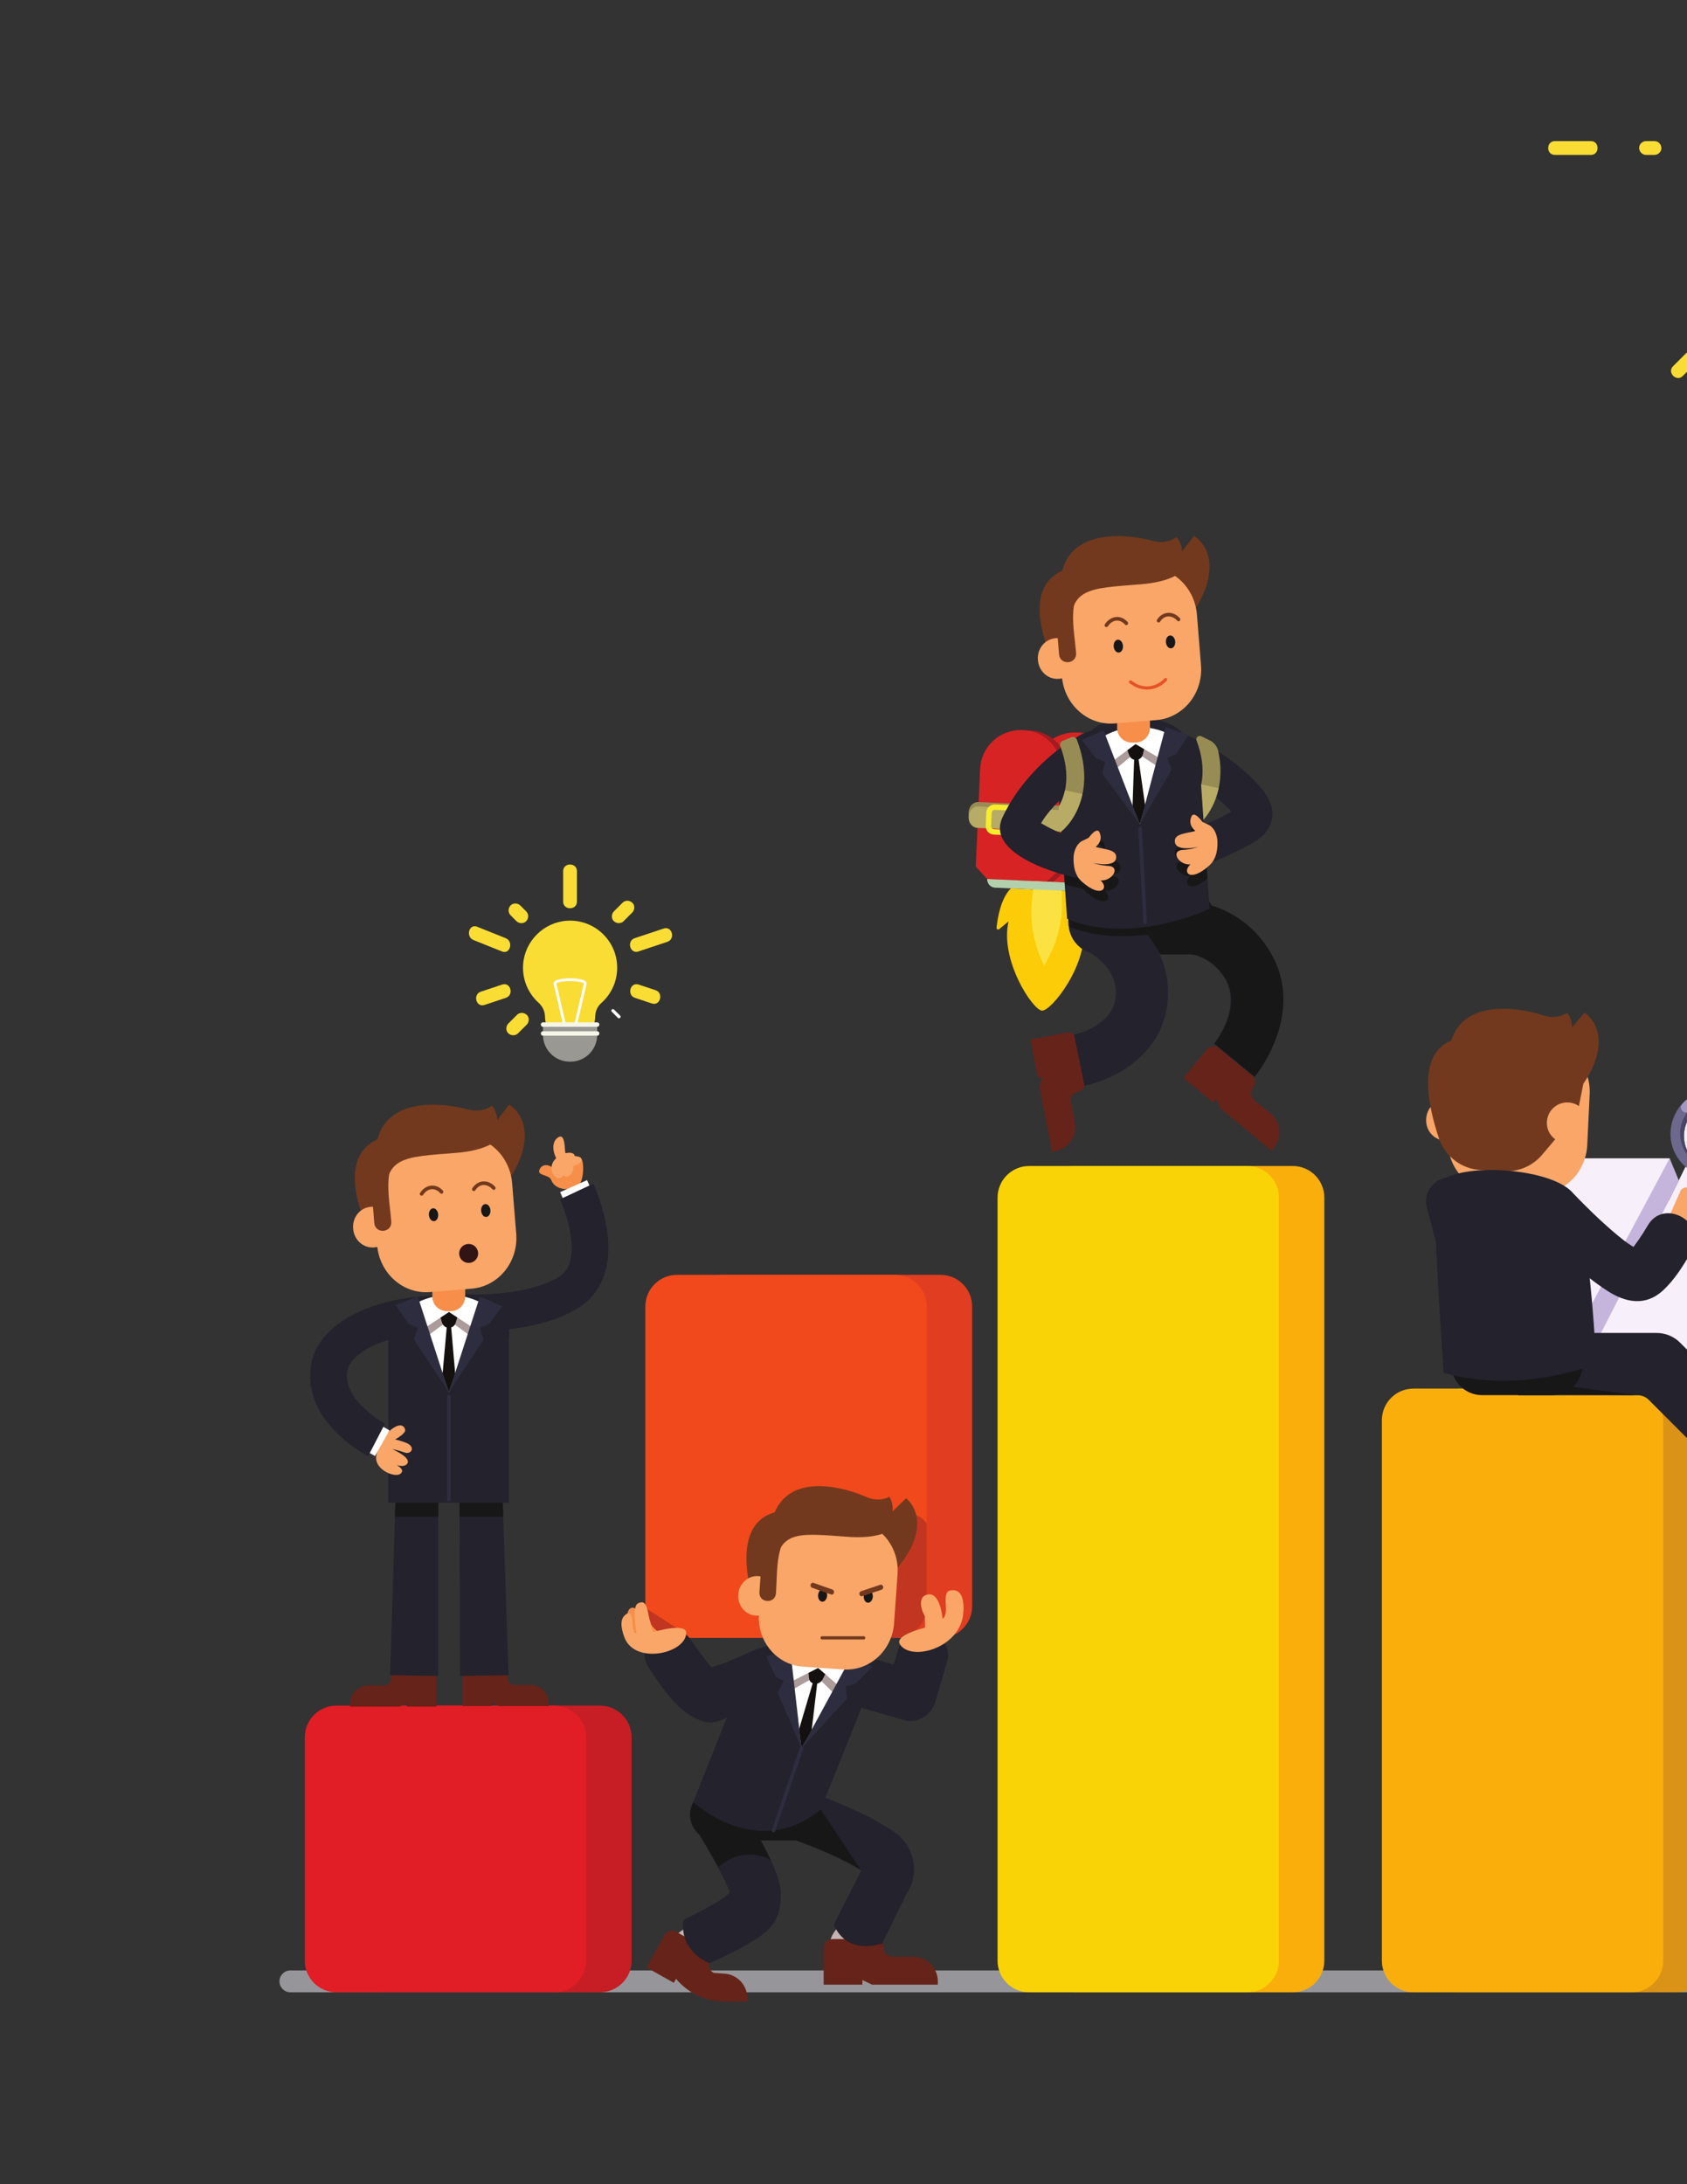 <?xml version="1.0" encoding="UTF-8"?>
<svg xmlns="http://www.w3.org/2000/svg" xmlns:xlink="http://www.w3.org/1999/xlink" width="612pt" height="792pt" viewBox="0 0 612 792" version="1.1">
<rect x="0" y="0" width="612" height="792" fill="#333333" stroke="none"/>
<defs>
<clipPath id="clip1">
  <path d="M 610 399 L 612 399 L 612 425 L 610 425 Z M 610 399 "/>
</clipPath>
<clipPath id="clip2">
  <path d="M 623.543 424.465 C 618.734 424.465 614.059 421.695 611.977 417.031 C 609.168 410.746 611.98 403.285 618.297 400.465 C 619.984 399.711 621.703 399.359 623.371 399.359 C 628.168 399.359 632.586 402.262 634.938 406.824 C 637.141 412.824 635.438 419.586 629.598 422.879 C 627.684 423.957 625.602 424.465 623.543 424.465 "/>
</clipPath>
</defs>
<g id="surface1">
<path style=" stroke:none;fill-rule:nonzero;fill:rgb(96.71%,55.769%,28.815%);fill-opacity:1;" d="M 228.293 594.957 C 228.293 594.957 225.68 583.539 229.297 582.961 C 231.016 582.684 231.934 585.684 234.121 586.242 C 238.301 587.312 241.5 592.438 241.5 592.438 L 228.293 594.957 "/>
<path style=" stroke:none;fill-rule:nonzero;fill:rgb(13.676%,13.376%,17.784%);fill-opacity:1;" d="M 429.492 268.043 C 429.492 263.742 421.66 260.254 412 260.254 C 402.336 260.254 394.504 263.742 394.504 268.043 C 394.504 272.348 402.336 275.836 412 275.836 C 421.66 275.836 429.492 272.348 429.492 268.043 "/>
<path style=" stroke:none;fill-rule:nonzero;fill:rgb(58.696%,58.823%,60.382%);fill-opacity:1;" d="M 774.586 722.418 L 105.352 722.418 C 103.156 722.418 101.383 720.645 101.383 718.453 C 101.383 716.262 103.156 714.484 105.352 714.484 L 774.586 714.484 C 776.773 714.484 778.551 716.262 778.551 718.453 C 778.551 720.645 776.773 722.418 774.586 722.418 "/>
<path style=" stroke:none;fill-rule:nonzero;fill:rgb(40.048%,14.005%,10.432%);fill-opacity:1;" d="M 639.484 517.809 L 638.645 516.91 C 635.281 513.32 629.645 513.137 626.059 516.5 L 620.535 521.676 C 619.258 522.871 617.25 522.805 616.055 521.527 L 616.008 521.48 C 614.812 520.203 612.805 520.137 611.527 521.336 L 600.262 531.887 C 598.98 533.086 598.918 535.094 600.113 536.371 L 609.254 546.125 L 619.52 536.508 L 618.375 535.289 L 622.086 534.105 L 639.484 517.809 "/>
<path style=" stroke:none;fill-rule:nonzero;fill:rgb(13.676%,13.376%,17.784%);fill-opacity:1;" d="M 617.973 522.406 L 582.605 486.871 C 580.355 484.609 577.293 483.34 574.102 483.34 L 560.746 483.34 L 560.746 505.93 L 567.23 505.93 C 568.719 505.93 570.141 506.516 571.188 507.566 L 602 538.375 L 617.973 522.406 "/>
<path style=" stroke:none;fill-rule:nonzero;fill:rgb(77.678%,11.768%,14.432%);fill-opacity:1;" d="M 217.66 722.418 L 138.52 722.418 C 132.188 722.418 127.059 717.289 127.059 710.961 L 127.059 629.93 C 127.059 623.602 132.188 618.469 138.52 618.469 L 217.66 618.469 C 223.988 618.469 229.121 623.602 229.121 629.93 L 229.121 710.961 C 229.121 717.289 223.988 722.418 217.66 722.418 "/>
<path style=" stroke:none;fill-rule:nonzero;fill:rgb(87.924%,23.99%,12.645%);fill-opacity:1;" d="M 341.211 593.898 L 262.07 593.898 C 255.738 593.898 250.609 588.766 250.609 582.438 L 250.609 473.73 C 250.609 467.398 255.738 462.27 262.07 462.27 L 341.211 462.27 C 347.539 462.27 352.672 467.398 352.672 473.73 L 352.672 582.438 C 352.672 588.766 347.539 593.898 341.211 593.898 "/>
<path style=" stroke:none;fill-rule:nonzero;fill:rgb(97.763%,68.327%,4.471%);fill-opacity:1;" d="M 468.977 722.418 L 389.836 722.418 C 383.504 722.418 378.371 717.289 378.371 710.961 L 378.371 434.262 C 378.371 427.93 383.504 422.801 389.836 422.801 L 468.977 422.801 C 475.305 422.801 480.434 427.93 480.434 434.262 L 480.434 710.961 C 480.434 717.289 475.305 722.418 468.977 722.418 "/>
<path style=" stroke:none;fill-rule:nonzero;fill:rgb(85.164%,57.545%,8.769%);fill-opacity:1;" d="M 608.391 722.418 L 529.25 722.418 C 522.922 722.418 517.789 717.289 517.789 710.961 L 517.789 514.973 C 517.789 508.645 522.922 503.512 529.25 503.512 L 608.391 503.512 C 614.719 503.512 619.852 508.645 619.852 514.973 L 619.852 710.961 C 619.852 717.289 614.719 722.418 608.391 722.418 "/>
<path style=" stroke:none;fill-rule:nonzero;fill:rgb(88.051%,11.478%,14.474%);fill-opacity:1;" d="M 201.176 722.418 L 122.035 722.418 C 115.703 722.418 110.574 717.289 110.574 710.961 L 110.574 629.93 C 110.574 623.602 115.703 618.469 122.035 618.469 L 201.176 618.469 C 207.504 618.469 212.637 623.602 212.637 629.93 L 212.637 710.961 C 212.637 717.289 207.504 722.418 201.176 722.418 "/>
<path style=" stroke:none;fill-rule:nonzero;fill:rgb(94.429%,28.68%,11.14%);fill-opacity:1;" d="M 336.18 473.73 L 336.18 582.441 C 336.18 588.77 331.051 593.898 324.719 593.898 L 245.578 593.898 C 239.441 593.898 234.43 589.078 234.129 583.012 C 234.121 582.82 234.121 582.629 234.121 582.441 L 234.121 473.73 C 234.121 467.398 239.25 462.27 245.578 462.27 L 324.719 462.27 C 331.051 462.27 336.18 467.398 336.18 473.73 "/>
<path style=" stroke:none;fill-rule:nonzero;fill:rgb(75.568%,21.091%,13.194%);fill-opacity:1;" d="M 247.25 591.5 L 245.781 593.898 L 245.578 593.898 C 239.441 593.898 234.43 589.078 234.129 583.012 L 247.25 591.5 "/>
<path style=" stroke:none;fill-rule:nonzero;fill:rgb(75.568%,21.091%,13.194%);fill-opacity:1;" d="M 336.18 552.379 L 336.18 582.441 C 336.18 588.77 331.051 593.898 324.719 593.898 L 300.719 593.898 L 316.629 548.52 C 325.129 549.531 327.148 549.051 327.148 549.051 C 327.148 549.051 332.328 547.27 336.18 552.379 "/>
<path style=" stroke:none;fill-rule:nonzero;fill:rgb(97.862%,82.536%,2.538%);fill-opacity:1;" d="M 452.488 722.418 L 373.348 722.418 C 367.02 722.418 361.891 717.289 361.891 710.961 L 361.891 434.262 C 361.891 427.93 367.02 422.801 373.348 422.801 L 452.488 422.801 C 458.816 422.801 463.949 427.93 463.949 434.262 L 463.949 710.961 C 463.949 717.289 458.816 722.418 452.488 722.418 "/>
<path style=" stroke:none;fill-rule:nonzero;fill:rgb(97.763%,68.327%,4.471%);fill-opacity:1;" d="M 591.906 722.418 L 512.766 722.418 C 506.434 722.418 501.305 717.289 501.305 710.961 L 501.305 514.973 C 501.305 508.645 506.434 503.512 512.766 503.512 L 591.906 503.512 C 598.234 503.512 603.363 508.645 603.363 514.973 L 603.363 710.961 C 603.363 717.289 598.234 722.418 591.906 722.418 "/>
<path style=" stroke:none;fill-rule:nonzero;fill:rgb(97.453%,65.125%,40.686%);fill-opacity:1;" d="M 207.719 421.902 L 205.16 418.148 C 204.719 417.477 205.277 410.477 202.395 412.461 C 199.969 414.133 200.312 418.148 202.746 421.613 C 203.188 422.238 203.062 423.102 202.453 423.566 L 207.719 421.902 "/>
<path style=" stroke:none;fill-rule:nonzero;fill:rgb(96.71%,55.769%,28.815%);fill-opacity:1;" d="M 202.453 423.566 L 202.426 423.59 C 201.883 424.008 201.129 423.961 200.613 423.512 C 199.035 422.125 196.738 421.984 195.754 424.016 C 194.586 426.418 199.195 425.785 199.984 427.891 C 201.117 430.918 204.734 431.371 206.02 431.121 L 207.613 437.266 L 211.691 435.012 L 209.895 429.633 C 211.734 428.859 212.383 419.766 210.105 419.52 C 209.035 419.402 209.375 420.938 207.719 421.902 L 202.453 423.566 "/>
<path style=" stroke:none;fill-rule:nonzero;fill:rgb(97.453%,65.125%,40.686%);fill-opacity:1;" d="M 208.414 418.82 C 207.254 416.555 199.934 419.129 200.098 423.5 C 200.258 427.871 203.863 428.16 204.555 425.59 C 205.242 423.02 204.363 422.781 204.363 422.781 C 204.363 422.781 209.332 420.621 208.414 418.82 "/>
<path style=" stroke:none;fill-rule:nonzero;fill:rgb(97.453%,65.125%,40.686%);fill-opacity:1;" d="M 210.664 419.91 C 209.941 419.031 206.418 418.488 204.637 421.211 C 202.855 423.93 203.836 427.215 205.934 426.531 C 208.227 425.785 208.023 422.793 208.023 422.793 C 208.023 422.793 212.113 421.672 210.664 419.91 "/>
<path style="fill:none;stroke-width:53.201;stroke-linecap:butt;stroke-linejoin:miter;stroke:rgb(100%,100%,100%);stroke-opacity:1;stroke-miterlimit:10;" d="M 2042.812 3573.047 L 2140.43 3616.484 " transform="matrix(0.1,0,0,-0.1,0,792)"/>
<path style="fill:none;stroke-width:133.004;stroke-linecap:butt;stroke-linejoin:miter;stroke:rgb(13.676%,13.376%,17.784%);stroke-opacity:1;stroke-miterlimit:10;" d="M 1627.539 3162.578 C 1627.539 3162.578 1900.547 3136.289 2060.156 3231.992 C 2219.766 3327.734 2092.07 3599.648 2092.07 3599.648 " transform="matrix(0.1,0,0,-0.1,0,792)"/>
<path style=" stroke:none;fill-rule:nonzero;fill:rgb(17.949%,17.661%,24.706%);fill-opacity:1;" d="M 181.27 478.66 C 181.27 483.176 173.039 486.836 162.891 486.836 C 152.742 486.836 144.516 483.176 144.516 478.66 C 144.516 474.145 152.742 470.484 162.891 470.484 C 173.039 470.484 181.27 474.145 181.27 478.66 "/>
<path style=" stroke:none;fill-rule:nonzero;fill:rgb(40.048%,14.005%,10.432%);fill-opacity:1;" d="M 126.953 618.824 L 126.953 617.898 C 126.953 614.18 129.973 611.16 133.691 611.16 L 139.414 611.16 C 140.738 611.16 141.812 610.086 141.812 608.762 L 141.812 608.715 C 141.812 607.391 142.891 606.316 144.215 606.316 L 155.891 606.316 C 157.215 606.316 158.289 607.391 158.289 608.715 L 158.289 618.824 L 147.648 618.824 L 147.648 617.562 L 144.988 618.824 L 126.953 618.824 "/>
<path style=" stroke:none;fill-rule:nonzero;fill:rgb(40.048%,14.005%,10.432%);fill-opacity:1;" d="M 199.07 618.641 L 199.07 617.711 C 199.07 613.992 196.055 610.977 192.332 610.977 L 186.609 610.977 C 185.285 610.977 184.211 609.902 184.211 608.574 L 184.211 608.527 C 184.211 607.203 183.137 606.129 181.812 606.129 L 170.133 606.129 C 168.809 606.129 167.734 607.203 167.734 608.527 L 167.734 618.641 L 178.375 618.641 L 178.375 617.375 L 181.035 618.641 L 199.07 618.641 "/>
<path style=" stroke:none;fill-rule:nonzero;fill:rgb(13.676%,13.376%,17.784%);fill-opacity:1;" d="M 158.977 607.695 L 159.008 529.48 L 166.676 529.48 L 166.883 607.695 L 184.48 607.426 L 181.336 513.262 L 144.383 513.262 L 141.543 607.426 L 158.977 607.695 "/>
<path style=" stroke:none;fill-rule:nonzero;fill:rgb(9.422%,9.192%,8.989%);fill-opacity:1;" d="M 144.387 515.402 L 181.34 515.402 L 182.562 549.965 L 166.73 549.965 L 166.68 531.621 L 159.012 531.621 L 159 549.965 L 143.273 549.965 L 144.387 515.402 "/>
<path style=" stroke:none;fill-rule:nonzero;fill:rgb(13.676%,13.376%,17.784%);fill-opacity:1;" d="M 162.844 469.863 C 137.738 469.863 140.855 485.18 140.855 485.18 L 140.855 544.879 L 184.625 544.879 L 184.625 485.242 C 184.625 485.242 187.945 469.863 162.844 469.863 "/>
<path style=" stroke:none;fill-rule:nonzero;fill:rgb(97.453%,65.125%,40.686%);fill-opacity:1;" d="M 142.27 525.449 C 142.27 525.449 144.297 525.77 146.785 526.684 C 149.254 527.59 151.152 524.469 146.867 522.98 C 145.496 522.504 144.336 522.152 143.328 521.961 C 144.93 521.051 147.312 519.477 146.973 518.344 C 146.105 515.477 142.855 517.215 140.578 519.543 C 138.883 521.281 137.879 523.941 137.289 525.504 C 137.129 525.859 136.973 526.23 136.816 526.641 C 134.551 532.566 143.07 535.926 145.117 534.496 C 148.305 532.273 140.504 529.789 140.504 529.789 C 140.504 529.789 146.211 533.125 147.777 530.664 C 149.016 528.73 144.145 526.301 142.27 525.449 "/>
<path style="fill:none;stroke-width:53.201;stroke-linecap:butt;stroke-linejoin:miter;stroke:rgb(100%,100%,100%);stroke-opacity:1;stroke-miterlimit:10;" d="M 1389.805 2746.562 L 1337.344 2653.477 " transform="matrix(0.1,0,0,-0.1,0,792)"/>
<path style=" stroke:none;fill-rule:nonzero;fill:rgb(13.676%,13.376%,17.784%);fill-opacity:1;" d="M 133.543 528.027 C 132.59 527.535 110.23 515.758 112.695 495.973 C 115.258 475.453 146.172 467.781 166.566 470.324 L 164.922 483.523 C 156.754 482.504 146.773 483.648 138.879 486.508 C 135.227 487.828 126.648 491.559 125.895 497.617 C 124.598 508.02 139.508 516.137 139.656 516.215 L 133.543 528.027 "/>
<path style=" stroke:none;fill-rule:nonzero;fill:rgb(100%,100%,100%);fill-opacity:1;" d="M 151.676 472.164 L 162.844 504.852 L 174.105 472.164 Z M 151.676 472.164 "/>
<path style=" stroke:none;fill-rule:nonzero;fill:rgb(67.101%,61.301%,60.582%);fill-opacity:1;" d="M 174.055 475.773 L 173.934 475.719 C 166.918 472.34 158.742 472.34 151.727 475.723 L 151.613 475.773 L 154.691 484.711 L 162.836 478.684 L 170.977 484.711 L 174.055 475.773 "/>
<path style=" stroke:none;fill-rule:nonzero;fill:rgb(7.469%,6.587%,5.978%);fill-opacity:1;" d="M 165.141 498.164 L 162.832 504.855 L 160.547 498.164 L 162.883 472.164 L 165.141 498.164 "/>
<path style=" stroke:none;fill-rule:nonzero;fill:rgb(7.469%,6.587%,5.978%);fill-opacity:1;" d="M 162.824 481.465 L 162.863 481.465 C 164 481.465 165 480.715 165.32 479.625 L 166.598 475.301 C 167.086 473.656 165.852 472.008 164.141 472.008 L 161.547 472.008 C 159.832 472.008 158.602 473.656 159.086 475.301 L 160.363 479.625 C 160.688 480.715 161.688 481.465 162.824 481.465 "/>
<path style=" stroke:none;fill-rule:nonzero;fill:rgb(100%,100%,100%);fill-opacity:1;" d="M 174.105 472.164 L 173.988 472.105 C 166.969 468.727 158.797 468.727 151.777 472.109 L 151.664 472.164 L 154.746 481.098 L 162.887 475.738 L 171.027 481.098 L 174.105 472.164 "/>
<path style=" stroke:none;fill-rule:nonzero;fill:rgb(17.949%,17.661%,24.706%);fill-opacity:1;" d="M 162.832 504.855 L 174.105 470.117 L 182.195 473.668 L 177.309 480.195 L 174.105 481.445 L 175.453 485.758 L 162.832 504.855 "/>
<path style=" stroke:none;fill-rule:nonzero;fill:rgb(17.949%,17.661%,24.706%);fill-opacity:1;" d="M 162.832 504.855 L 151.559 470.117 L 143.469 473.195 L 148.359 480.195 L 151.559 481.445 L 150.215 485.758 L 162.832 504.855 "/>
<path style=" stroke:none;fill-rule:nonzero;fill:rgb(17.949%,17.661%,24.706%);fill-opacity:1;" d="M 162.18 506.449 C 162.18 518.902 162.18 531.359 162.18 543.812 C 162.18 544.668 163.508 544.672 163.508 543.812 C 163.508 531.359 163.508 518.902 163.508 506.449 C 163.508 505.594 162.18 505.59 162.18 506.449 "/>
<path style=" stroke:none;fill-rule:nonzero;fill:rgb(44.661%,22.546%,11.736%);fill-opacity:1;" d="M 136.898 452.582 C 136.898 452.582 118.465 421.574 136.922 413.141 C 141.27 396.445 163.98 400.656 169.531 402.227 C 175.078 403.797 178.367 400.945 178.367 400.945 C 180.227 402.625 180.406 406.148 180.406 406.148 L 184.695 400.539 C 190.387 404.102 193.551 413.266 185.57 426.324 L 136.898 452.582 "/>
<path style=" stroke:none;fill-rule:nonzero;fill:rgb(96.71%,55.769%,28.815%);fill-opacity:1;" d="M 168.762 470.133 C 168.762 473.059 166.391 475.43 163.465 475.43 L 162.137 475.43 C 159.211 475.43 156.84 473.059 156.84 470.133 L 156.84 461.145 C 156.84 458.219 159.211 455.844 162.137 455.844 L 163.465 455.844 C 166.391 455.844 168.762 458.219 168.762 461.145 L 168.762 470.133 "/>
<path style=" stroke:none;fill-rule:nonzero;fill:rgb(97.453%,65.125%,40.686%);fill-opacity:1;" d="M 166.586 411.926 L 151.523 413.145 C 141.746 413.934 134.492 422.867 135.32 433.094 L 135.68 437.5 L 135.598 437.582 C 135.289 437.562 134.977 437.559 134.66 437.586 L 134.484 437.598 C 130.637 437.91 127.777 441.43 128.105 445.453 L 128.117 445.602 C 128.441 449.625 131.824 452.637 135.672 452.324 L 135.855 452.309 C 136.176 452.281 136.488 452.227 136.797 452.156 L 136.887 452.223 C 138.051 462.039 146.43 469.277 155.93 468.508 L 171.066 467.281 C 180.844 466.488 188.098 457.559 187.27 447.328 L 185.785 429.008 C 184.961 418.781 176.363 411.133 166.586 411.926 "/>
<path style=" stroke:none;fill-rule:nonzero;fill:rgb(44.661%,22.546%,11.736%);fill-opacity:1;" d="M 141.953 442.914 C 141.246 434.199 138.539 423.383 145.738 416.836 C 149.387 413.52 153.68 413.188 158.242 412.816 C 161.957 412.516 165.668 412.148 169.391 411.914 C 173.402 411.66 172.906 405.262 168.867 405.449 C 164.793 405.645 160.734 406.109 156.668 406.438 C 150.863 406.91 145.602 408.156 141.184 412.43 C 136.27 417.18 134.199 423.926 134.758 430.832 C 135.098 435.027 135.438 439.219 135.773 443.414 C 136.113 447.578 142.289 447.078 141.953 442.914 "/>
<path style=" stroke:none;fill-rule:nonzero;fill:rgb(9.422%,9.192%,8.989%);fill-opacity:1;" d="M 158.965 440.332 C 159.066 441.617 158.398 442.723 157.469 442.797 C 156.535 442.871 155.695 441.891 155.594 440.605 C 155.488 439.316 156.156 438.215 157.09 438.141 C 158.02 438.062 158.859 439.047 158.965 440.332 "/>
<path style=" stroke:none;fill-rule:nonzero;fill:rgb(9.422%,9.192%,8.989%);fill-opacity:1;" d="M 177.914 438.797 C 178.02 440.082 177.348 441.188 176.414 441.262 C 175.484 441.34 174.645 440.355 174.543 439.07 C 174.438 437.785 175.109 436.68 176.039 436.605 C 176.973 436.527 177.809 437.512 177.914 438.797 "/>
<path style=" stroke:none;fill-rule:nonzero;fill:rgb(44.661%,22.546%,11.736%);fill-opacity:1;" d="M 179.609 430.328 C 177.148 427.578 173.297 427.73 171.312 430.914 C 170.863 431.637 172.004 432.297 172.449 431.578 C 173.996 429.09 176.797 429.152 178.68 431.262 C 179.246 431.895 180.176 430.961 179.609 430.328 "/>
<path style=" stroke:none;fill-rule:nonzero;fill:rgb(44.661%,22.546%,11.736%);fill-opacity:1;" d="M 153.52 433.246 C 155.043 430.844 157.789 430.461 159.727 432.66 C 160.289 433.297 161.219 432.363 160.656 431.73 C 158.152 428.887 154.34 429.492 152.383 432.586 C 151.926 433.301 153.066 433.961 153.52 433.246 "/>
<path style=" stroke:none;fill-rule:nonzero;fill:rgb(44.661%,22.546%,11.736%);fill-opacity:1;" d="M 183.977 406.66 C 183.977 406.66 185.055 416.449 165.527 418.031 C 146.004 419.609 138.758 419.141 140.207 437.031 C 140.207 437.031 134.203 411.082 151.059 407.254 C 167.91 403.426 174.695 411.266 183.977 406.66 "/>
<path style=" stroke:none;fill-rule:nonzero;fill:rgb(20.097%,8.043%,8.04%);fill-opacity:1;" d="M 173.461 454.504 C 173.461 456.406 171.918 457.949 170.016 457.949 C 168.109 457.949 166.566 456.406 166.566 454.504 C 166.566 452.598 168.109 451.055 170.016 451.055 C 171.918 451.055 173.461 452.598 173.461 454.504 "/>
<path style=" stroke:none;fill-rule:nonzero;fill:rgb(98.003%,86.685%,20.448%);fill-opacity:1;" d="M 223.895 350.91 C 223.895 341.113 215.645 333.242 205.715 333.863 C 197.258 334.395 190.359 341.242 189.777 349.695 C 189.395 355.203 191.629 360.199 195.355 363.574 C 196.652 364.75 197.512 366.328 197.668 368.07 L 197.695 368.406 C 197.695 370.539 198.707 378.055 206.812 378.055 C 214.926 378.055 215.934 370.539 215.934 368.406 L 215.977 367.934 C 216.125 366.27 216.945 364.762 218.191 363.648 C 221.691 360.523 223.895 355.977 223.895 350.91 "/>
<path style="fill:none;stroke-width:10;stroke-linecap:butt;stroke-linejoin:miter;stroke:rgb(100%,100%,100%);stroke-opacity:1;stroke-miterlimit:10;" d="M 2013.477 4352.695 L 2048.945 4200 L 2087.344 4200 L 2122.812 4352.695 C 2128.516 4372.422 2007.773 4372.422 2013.477 4352.695 Z M 2013.477 4352.695 " transform="matrix(0.1,0,0,-0.1,0,792)"/>
<path style=" stroke:none;fill-rule:nonzero;fill:rgb(60.146%,59.633%,57.101%);fill-opacity:1;" d="M 206.914 384.973 L 206.719 384.973 C 201.34 384.973 196.98 380.617 196.98 375.238 L 196.98 371.52 L 216.648 371.52 L 216.648 375.238 C 216.648 380.617 212.289 384.973 206.914 384.973 "/>
<path style=" stroke:none;fill-rule:nonzero;fill:rgb(95.964%,96.28%,90.498%);fill-opacity:1;" d="M 196.98 372.324 C 203.535 372.324 210.094 372.324 216.648 372.324 C 217.688 372.324 217.688 370.711 216.648 370.711 C 210.094 370.711 203.535 370.711 196.98 370.711 C 195.945 370.711 195.941 372.324 196.98 372.324 "/>
<path style=" stroke:none;fill-rule:nonzero;fill:rgb(95.964%,96.28%,90.498%);fill-opacity:1;" d="M 196.98 375.547 C 203.535 375.547 210.094 375.547 216.648 375.547 C 217.688 375.547 217.688 373.934 216.648 373.934 C 210.094 373.934 203.535 373.934 196.98 373.934 C 195.945 373.934 195.941 375.547 196.98 375.547 "/>
<path style=" stroke:none;fill-rule:nonzero;fill:rgb(98.003%,86.685%,20.448%);fill-opacity:1;" d="M 190.898 330.484 C 190.184 329.766 189.465 329.051 188.75 328.336 C 187.824 327.41 186.129 327.34 185.215 328.336 C 184.301 329.336 184.227 330.883 185.215 331.871 C 185.93 332.586 186.645 333.305 187.363 334.02 C 188.289 334.945 189.984 335.012 190.898 334.02 C 191.812 333.02 191.887 331.473 190.898 330.484 "/>
<path style=" stroke:none;fill-rule:nonzero;fill:rgb(98.003%,86.685%,20.448%);fill-opacity:1;" d="M 183.43 340.18 C 179.992 338.801 176.551 337.426 173.113 336.047 C 170.129 334.848 168.828 339.684 171.785 340.867 C 175.223 342.246 178.66 343.621 182.102 345.004 C 185.086 346.199 186.387 341.363 183.43 340.18 "/>
<path style=" stroke:none;fill-rule:nonzero;fill:rgb(98.003%,86.685%,20.448%);fill-opacity:1;" d="M 226.23 334.02 C 227.281 332.969 228.336 331.914 229.387 330.863 C 230.312 329.938 230.379 328.242 229.387 327.328 C 228.387 326.414 226.84 326.34 225.852 327.328 C 224.801 328.383 223.746 329.434 222.695 330.484 C 221.77 331.41 221.699 333.105 222.695 334.02 C 223.695 334.934 225.242 335.008 226.23 334.02 "/>
<path style=" stroke:none;fill-rule:nonzero;fill:rgb(98.003%,86.685%,20.448%);fill-opacity:1;" d="M 231.605 345.004 C 235.102 343.84 238.594 342.676 242.09 341.516 C 245.129 340.504 243.824 335.676 240.758 336.695 C 237.266 337.855 233.77 339.02 230.277 340.18 C 227.238 341.191 228.543 346.023 231.605 345.004 "/>
<path style=" stroke:none;fill-rule:nonzero;fill:rgb(100%,100%,100%);fill-opacity:1;" d="M 221.949 366.867 C 222.688 367.605 223.43 368.344 224.168 369.082 C 224.688 369.602 225.496 368.797 224.977 368.273 C 224.234 367.535 223.496 366.797 222.758 366.059 C 222.238 365.535 221.43 366.344 221.949 366.867 "/>
<path style=" stroke:none;fill-rule:nonzero;fill:rgb(98.003%,86.685%,20.448%);fill-opacity:1;" d="M 230.359 361.828 C 232.395 362.508 234.434 363.184 236.473 363.863 C 239.531 364.879 240.844 360.055 237.801 359.039 C 235.762 358.363 233.727 357.684 231.688 357.008 C 228.629 355.988 227.316 360.816 230.359 361.828 "/>
<path style=" stroke:none;fill-rule:nonzero;fill:rgb(98.003%,86.685%,20.448%);fill-opacity:1;" d="M 187.559 367.992 C 186.508 369.043 185.453 370.094 184.402 371.145 C 183.477 372.07 183.41 373.766 184.402 374.68 C 185.402 375.594 186.949 375.668 187.938 374.68 C 188.988 373.629 190.039 372.578 191.094 371.527 C 192.02 370.602 192.09 368.902 191.094 367.992 C 190.094 367.074 188.547 367.004 187.559 367.992 "/>
<path style=" stroke:none;fill-rule:nonzero;fill:rgb(98.003%,86.685%,20.448%);fill-opacity:1;" d="M 182.184 357.008 C 179.605 357.863 177.027 358.723 174.453 359.578 C 171.414 360.59 172.719 365.418 175.781 364.398 C 178.359 363.543 180.934 362.684 183.512 361.828 C 186.551 360.816 185.246 355.988 182.184 357.008 "/>
<path style=" stroke:none;fill-rule:nonzero;fill:rgb(98.003%,86.685%,20.448%);fill-opacity:1;" d="M 209.297 326.922 C 209.297 323.246 209.297 319.57 209.297 315.895 C 209.297 312.676 204.297 312.672 204.297 315.895 C 204.297 319.57 204.297 323.246 204.297 326.922 C 204.297 330.141 209.297 330.145 209.297 326.922 "/>
<path style=" stroke:none;fill-rule:nonzero;fill:rgb(76.283%,70.628%,69.276%);fill-opacity:1;" d="M 301.016 706.176 C 301.016 706.176 299.469 699.023 312.297 693.438 L 317.852 698.922 L 309.562 709.637 L 301.016 706.176 "/>
<path style=" stroke:none;fill-rule:nonzero;fill:rgb(76.283%,70.628%,69.276%);fill-opacity:1;" d="M 242.715 706.641 C 242.715 706.641 242.715 699.32 256.438 696.578 L 260.703 703.113 L 250.34 711.832 L 242.715 706.641 "/>
<path style=" stroke:none;fill-rule:nonzero;fill:rgb(40.048%,14.005%,10.432%);fill-opacity:1;" d="M 245.25 717.523 L 244.441 718.988 L 234.562 713.418 L 241.012 701.711 C 241.855 700.176 243.781 699.617 245.316 700.465 L 256.398 706.691 C 257.934 707.535 258.492 709.465 257.648 711 L 257.617 711.055 C 256.773 712.59 257.332 714.516 258.863 715.363 L 262.203 715.617 C 267.121 715.617 271.109 719.602 271.109 724.523 L 271.109 725.75 L 262.773 725.75 C 256.035 725.75 249.645 722.766 245.316 717.605 L 245.25 717.523 "/>
<path style=" stroke:none;fill-rule:nonzero;fill:rgb(40.048%,14.005%,10.432%);fill-opacity:1;" d="M 340.219 719.652 L 340.219 718.422 C 340.219 713.508 336.23 709.52 331.312 709.52 L 323.742 709.52 C 321.992 709.52 320.574 708.098 320.574 706.348 L 320.574 706.285 C 320.574 704.531 319.152 703.113 317.402 703.113 L 301.965 703.113 C 300.215 703.113 298.797 704.531 298.797 706.285 L 298.797 719.652 L 312.859 719.652 L 312.859 717.98 L 316.379 719.652 L 340.219 719.652 "/>
<path style=" stroke:none;fill-rule:nonzero;fill:rgb(13.676%,13.376%,17.784%);fill-opacity:1;" d="M 269.902 600.059 C 273.996 598.059 270.559 599.723 269.629 600.148 C 267.75 601.008 265.844 601.801 263.926 602.562 C 261.984 603.328 260.012 604.004 258.016 604.609 C 258.066 604.594 258.582 606.301 260.281 605.977 C 259.574 606.109 256.387 605.973 258.949 606.293 C 259.398 606.352 262.145 608.18 260.605 606.965 C 259.945 606.445 259.355 605.832 258.762 605.238 C 257.391 603.867 256.785 603.055 255.234 601.047 C 253.66 599.008 252.156 596.906 250.727 594.766 C 244.18 584.945 228.863 594.957 235.422 604.785 C 240.281 612.07 246.34 621.707 255.215 624.203 C 260.645 625.73 263.75 622.148 268.773 620.281 C 272.586 618.863 276.27 617.145 279.922 615.363 C 284.41 613.172 285.039 606.48 282.562 602.699 C 279.578 598.141 274.379 597.871 269.902 600.059 "/>
<path style=" stroke:none;fill-rule:nonzero;fill:rgb(97.453%,65.125%,40.686%);fill-opacity:1;" d="M 248.934 592.148 C 248.789 599.602 230.25 603.77 226.5 593.668 C 225.191 590.145 224.738 586.668 227.379 585.18 C 230.602 583.367 228.461 592.625 230.895 592.211 C 230.895 592.211 229.148 582.703 231.336 581.457 C 235.156 579.281 234.793 585.293 235.922 588.09 L 236.875 591.812 C 236.875 591.812 249.012 588.152 248.934 592.148 "/>
<path style=" stroke:none;fill-rule:nonzero;fill:rgb(13.676%,13.376%,17.784%);fill-opacity:1;" d="M 324.914 664.648 C 314.484 657.152 297.078 650.934 293.281 649.625 C 292.062 649.043 290.703 648.707 289.266 648.707 L 259.586 648.707 C 254.422 648.707 250.234 652.895 250.234 658.059 C 250.234 660.93 251.535 663.496 253.57 665.215 C 258.539 673.352 263.48 682.375 264.762 686.164 C 262.418 689.262 248.004 696.109 248.004 696.109 C 246.176 707.734 257.344 711.832 257.344 711.832 C 257.637 711.711 264.656 708.84 271.754 704.637 C 279.359 700.133 283.359 696.629 283.285 686.449 C 283.262 682.609 280.824 676.223 276.055 667.41 L 288.719 667.41 C 294.391 669.43 305.371 673.777 312.449 678.301 L 302.473 697.914 C 307.66 709.637 320.086 704.605 320.086 704.605 L 328.73 686.918 C 333.699 679.727 331.988 669.734 324.914 664.648 "/>
<path style=" stroke:none;fill-rule:nonzero;fill:rgb(9.422%,9.192%,8.989%);fill-opacity:1;" d="M 312.207 677.953 L 297.656 656.004 L 253.148 651.348 C 251.453 653.039 250.402 655.383 250.402 657.965 C 250.402 660.84 251.699 663.406 253.738 665.121 C 256.164 669.094 260.57 676.961 260.57 676.961 C 270.727 668.605 279.691 674.539 279.691 674.539 L 275.977 667.316 L 288.887 667.316 C 294.453 669.301 305.121 673.523 312.207 677.953 "/>
<path style=" stroke:none;fill-rule:nonzero;fill:rgb(13.676%,13.376%,17.784%);fill-opacity:1;" d="M 297.734 656.094 L 315.191 612.57 C 311.855 600.094 295.359 598.59 283.902 599.129 C 277.203 599.445 271.301 603.629 268.824 609.859 L 251.492 653.453 C 251.492 653.453 274.801 675.145 297.734 656.094 "/>
<path style=" stroke:none;fill-rule:nonzero;fill:rgb(13.676%,13.376%,17.784%);fill-opacity:1;" d="M 304.391 616.906 C 312.246 619.176 320.102 621.441 327.953 623.711 C 332.77 625.098 337.812 622.02 339.207 617.32 C 340.641 612.484 342.07 607.648 343.504 602.816 C 346.855 591.504 329.207 586.672 325.863 597.953 C 324.43 602.785 322.996 607.621 321.566 612.457 C 325.316 610.328 329.066 608.195 332.816 606.066 C 324.965 603.801 317.109 601.535 309.254 599.27 C 297.922 595.996 293.082 613.645 304.391 616.906 "/>
<path style=" stroke:none;fill-rule:nonzero;fill:rgb(97.453%,65.125%,40.686%);fill-opacity:1;" d="M 326.473 596.246 C 330.453 602.551 348.496 597.723 349.48 584.832 C 349.734 581.492 349.516 575.836 344.793 576.688 C 341.152 577.344 344.812 585.172 341.938 586.965 C 341.938 586.965 341.203 577.621 336.848 578.141 C 332.488 578.66 334.328 584.168 335.508 586.039 L 335.57 590.203 C 335.57 590.203 324.34 592.867 326.473 596.246 "/>
<path style=" stroke:none;fill-rule:nonzero;fill:rgb(13.676%,13.376%,17.784%);fill-opacity:1;" d="M 318.875 605.758 C 318.875 611.516 306.98 616.184 292.309 616.184 C 277.637 616.184 265.742 611.516 265.742 605.758 C 265.742 600 277.637 595.332 292.309 595.332 C 306.98 595.332 318.875 600 318.875 605.758 "/>
<path style=" stroke:none;fill-rule:nonzero;fill:rgb(100%,100%,100%);fill-opacity:1;" d="M 286.371 600.266 L 290.777 633.941 L 308.719 602.223 Z M 286.371 600.266 "/>
<path style=" stroke:none;fill-rule:nonzero;fill:rgb(67.101%,61.301%,60.582%);fill-opacity:1;" d="M 307.922 605.832 L 307.812 605.762 C 301.52 601.77 293.375 601.059 285.691 603.828 L 285.566 603.875 L 286.797 613.082 L 296.145 607.762 L 303.02 614.5 L 307.922 605.832 "/>
<path style=" stroke:none;fill-rule:nonzero;fill:rgb(7.469%,6.587%,5.978%);fill-opacity:1;" d="M 294.441 627.449 L 290.77 633.945 L 289.867 627.051 L 297.535 601.246 L 294.441 627.449 "/>
<path style=" stroke:none;fill-rule:nonzero;fill:rgb(7.469%,6.587%,5.978%);fill-opacity:1;" d="M 295.566 610.543 L 295.605 610.547 C 296.734 610.645 297.887 609.984 298.43 608.922 L 300.594 604.703 C 301.414 603.102 300.523 601.348 298.82 601.199 L 296.234 600.973 C 294.527 600.824 292.965 602.363 293.109 604.051 L 293.492 608.488 C 293.59 609.609 294.434 610.441 295.566 610.543 "/>
<path style=" stroke:none;fill-rule:nonzero;fill:rgb(100%,100%,100%);fill-opacity:1;" d="M 308.719 602.223 L 308.609 602.152 C 302.312 598.16 294.168 597.449 286.484 600.223 L 286.359 600.266 L 287.594 609.473 L 296.805 604.82 L 303.812 610.891 L 308.719 602.223 "/>
<path style=" stroke:none;fill-rule:nonzero;fill:rgb(17.949%,17.661%,24.706%);fill-opacity:1;" d="M 290.77 633.945 L 309.137 600.176 L 316.469 604.434 L 310.254 610.535 L 306.809 611.508 L 307.266 615.938 L 290.77 633.945 "/>
<path style=" stroke:none;fill-rule:nonzero;fill:rgb(17.949%,17.661%,24.706%);fill-opacity:1;" d="M 290.77 633.945 L 286.676 598.211 L 277.984 600.582 L 281.414 608.016 L 284.348 609.543 L 282.121 613.738 L 290.77 633.945 "/>
<path style=" stroke:none;fill-rule:nonzero;fill:rgb(44.661%,22.546%,11.736%);fill-opacity:1;" d="M 275.234 586.242 C 275.234 586.242 262.074 553.781 281.027 548.387 C 287.645 532.992 308.828 540.363 313.926 542.68 C 319.023 544.996 322.598 542.742 322.598 542.742 C 324.137 544.629 323.793 548.035 323.793 548.035 L 328.73 543.277 C 333.672 547.527 335.367 556.789 325.797 568.156 L 275.234 586.242 "/>
<path style=" stroke:none;fill-rule:nonzero;fill:rgb(97.453%,65.125%,40.686%);fill-opacity:1;" d="M 309.68 551.559 L 295.043 550.523 C 285.543 549.855 277.273 557.367 276.57 567.305 L 276.27 571.586 L 276.18 571.656 C 275.887 571.59 275.59 571.543 275.281 571.52 L 275.109 571.508 C 271.367 571.242 268.113 574.203 267.836 578.113 L 267.828 578.258 C 267.551 582.168 270.355 585.551 274.098 585.816 L 274.27 585.828 C 274.586 585.852 274.895 585.844 275.199 585.82 L 275.277 585.898 C 274.957 595.488 281.941 603.664 291.176 604.316 L 305.887 605.352 C 315.387 606.023 323.656 598.508 324.355 588.57 L 325.613 570.766 C 326.312 560.828 319.18 552.227 309.68 551.559 "/>
<path style=" stroke:none;fill-rule:nonzero;fill:rgb(44.661%,22.546%,11.736%);fill-opacity:1;" d="M 281.504 577.699 C 282.102 569.234 281.082 558.453 288.949 553.223 C 292.938 550.57 297.105 550.879 301.539 551.191 C 305.152 551.449 308.77 551.637 312.375 551.957 C 316.266 552.305 316.723 546.086 312.816 545.68 C 308.879 545.266 304.914 545.121 300.965 544.84 C 295.324 544.441 290.09 544.871 285.223 548.324 C 279.809 552.168 276.836 558.34 276.359 565.051 C 276.074 569.129 275.785 573.203 275.5 577.277 C 275.215 581.328 281.215 581.75 281.504 577.699 "/>
<path style=" stroke:none;fill-rule:nonzero;fill:rgb(9.422%,9.192%,8.989%);fill-opacity:1;" d="M 300.055 578.633 C 299.965 579.883 299.16 580.848 298.258 580.781 C 297.352 580.719 296.688 579.652 296.777 578.402 C 296.863 577.152 297.672 576.191 298.574 576.254 C 299.48 576.32 300.145 577.383 300.055 578.633 "/>
<path style=" stroke:none;fill-rule:nonzero;fill:rgb(9.422%,9.192%,8.989%);fill-opacity:1;" d="M 316.625 579.012 C 316.535 580.262 315.73 581.223 314.824 581.156 C 313.922 581.094 313.258 580.027 313.348 578.781 C 313.438 577.531 314.238 576.566 315.145 576.633 C 316.051 576.695 316.711 577.762 316.625 579.012 "/>
<path style=" stroke:none;fill-rule:nonzero;fill:rgb(44.661%,22.546%,11.736%);fill-opacity:1;" d="M 327.145 549.051 C 327.145 549.051 326.746 558.602 307.773 557.266 C 288.797 555.926 281.914 554.41 280.688 571.801 C 280.688 571.801 278.719 546.012 295.457 544.805 C 312.195 543.594 317.562 552.113 327.145 549.051 "/>
<path style=" stroke:none;fill-rule:nonzero;fill:rgb(44.661%,22.546%,11.736%);fill-opacity:1;" d="M 301.938 576.363 C 299.676 575.566 297.414 574.77 295.156 573.973 C 294.035 573.578 293.551 575.359 294.664 575.754 C 296.926 576.551 299.188 577.348 301.445 578.145 C 302.57 578.539 303.051 576.758 301.938 576.363 "/>
<path style=" stroke:none;fill-rule:nonzero;fill:rgb(44.661%,22.546%,11.736%);fill-opacity:1;" d="M 312.875 578.77 C 315.176 577.996 317.48 577.219 319.781 576.445 C 320.898 576.07 320.422 574.285 319.289 574.668 C 316.988 575.441 314.688 576.215 312.383 576.988 C 311.266 577.367 311.742 579.148 312.875 578.77 "/>
<path style=" stroke:none;fill-rule:nonzero;fill:rgb(17.949%,17.661%,24.706%);fill-opacity:1;" d="M 290.137 633.766 C 286.75 643.699 283.359 653.633 279.973 663.562 C 279.695 664.375 280.98 664.723 281.258 663.918 C 284.645 653.984 288.031 644.051 291.422 634.117 C 291.695 633.309 290.41 632.961 290.137 633.766 "/>
<path style=" stroke:none;fill-rule:nonzero;fill:rgb(44.661%,22.546%,11.736%);fill-opacity:1;" d="M 298.219 594.477 C 303.258 594.477 308.297 594.477 313.34 594.477 C 314.082 594.477 314.082 593.32 313.34 593.32 C 308.297 593.32 303.258 593.32 298.219 593.32 C 297.477 593.32 297.473 594.477 298.219 594.477 "/>
<path style=" stroke:none;fill-rule:nonzero;fill:rgb(98.129%,79.843%,2.859%);fill-opacity:1;" d="M 393.051 335.32 L 396.184 338.43 C 396.555 338.801 397.188 338.535 397.184 338.012 C 397.152 334.891 396.703 327.324 393.281 323.324 L 366.723 322.133 C 362.953 325.805 361.828 333.305 361.52 336.41 C 361.465 336.93 362.07 337.25 362.477 336.918 L 365.879 334.098 C 362.641 348.051 374.617 366.305 378.035 366.461 C 381.453 366.613 395.02 349.508 393.051 335.32 "/>
<path style=" stroke:none;fill-rule:nonzero;fill:rgb(98.076%,88.182%,25.4%);fill-opacity:1;" d="M 385.199 330.117 C 384.695 341.328 378.77 350.168 378.77 350.168 C 378.77 350.168 373.656 340.832 374.16 329.621 C 374.664 318.41 377.547 309.434 380.594 309.57 C 383.641 309.707 385.703 318.906 385.199 330.117 "/>
<path style=" stroke:none;fill-rule:nonzero;fill:rgb(63.721%,10.76%,12.93%);fill-opacity:1;" d="M 401.703 320.68 C 403.266 319.246 404.145 318.445 405.707 317.016 L 405.953 311.543 L 406.926 289.914 L 407.32 281.094 C 407.688 272.98 401.402 266.105 393.285 265.738 L 392.988 265.727 C 384.875 265.363 378 271.645 377.637 279.762 L 377.238 288.582 L 376.266 310.211 L 376.039 315.223 C 377.637 316.965 378.551 317.965 380.145 319.711 L 401.703 320.68 "/>
<path style=" stroke:none;fill-rule:nonzero;fill:rgb(84.158%,13.757%,14.349%);fill-opacity:1;" d="M 399.238 320.566 C 400.805 319.137 401.684 318.336 403.246 316.906 L 403.492 311.434 L 404.465 289.805 L 404.859 280.984 C 405.227 272.867 398.941 265.992 390.824 265.629 L 390.527 265.617 C 382.414 265.25 375.539 271.535 375.172 279.652 L 374.777 288.473 L 373.805 310.098 L 373.578 315.109 C 375.176 316.855 376.09 317.852 377.684 319.598 L 399.238 320.566 "/>
<path style=" stroke:none;fill-rule:nonzero;fill:rgb(63.721%,10.76%,12.93%);fill-opacity:1;" d="M 382.102 319.797 C 383.664 318.367 384.543 317.566 386.105 316.137 L 386.355 310.664 L 387.324 289.035 L 387.723 280.215 C 388.086 272.098 381.801 265.223 373.688 264.859 L 373.391 264.848 C 365.273 264.48 358.398 270.766 358.031 278.883 L 357.637 287.699 L 356.664 309.328 L 356.441 314.34 C 358.035 316.086 358.945 317.082 360.543 318.828 L 382.102 319.797 "/>
<path style=" stroke:none;fill-rule:nonzero;fill:rgb(84.158%,13.757%,14.349%);fill-opacity:1;" d="M 379.641 319.688 C 381.203 318.258 382.082 317.453 383.645 316.023 L 383.891 310.551 L 384.863 288.926 L 385.262 280.105 C 385.625 271.988 379.34 265.113 371.227 264.746 L 370.93 264.734 C 362.812 264.371 355.938 270.652 355.57 278.77 L 355.176 287.59 L 354.203 309.219 L 353.98 314.23 C 355.574 315.977 356.484 316.973 358.082 318.719 L 379.641 319.688 "/>
<path style=" stroke:none;fill-rule:nonzero;fill:rgb(59.526%,54.807%,33.386%);fill-opacity:1;" d="M 407.324 300.98 L 354.594 298.609 C 352.73 298.527 351.297 296.73 351.395 294.602 L 351.395 294.523 C 351.492 292.391 353.078 290.73 354.945 290.816 L 407.676 293.184 C 409.539 293.27 410.973 295.062 410.879 297.195 L 410.875 297.273 C 410.777 299.402 409.188 301.062 407.324 300.98 "/>
<path style=" stroke:none;fill-rule:nonzero;fill:rgb(71.822%,66.84%,39.781%);fill-opacity:1;" d="M 407.324 302.574 L 354.594 300.207 C 352.73 300.121 351.297 298.328 351.395 296.195 L 351.395 296.117 C 351.492 293.988 353.078 292.328 354.945 292.414 L 407.676 294.781 C 409.539 294.867 410.973 296.66 410.879 298.793 L 410.875 298.867 C 410.777 301 409.188 302.66 407.324 302.574 "/>
<path style="fill:none;stroke-width:19.621;stroke-linecap:butt;stroke-linejoin:miter;stroke:rgb(97.525%,92.426%,17.674%);stroke-opacity:1;stroke-miterlimit:10;" d="M 3653.789 4901.367 L 3605.352 4903.516 C 3593.984 4904.023 3585.195 4913.672 3585.664 4925.078 L 3587.852 4973.477 C 3588.359 4984.883 3598.008 4993.672 3609.375 4993.164 L 3657.812 4991.016 C 3669.219 4990.508 3678.008 4980.859 3677.5 4969.453 L 3675.312 4921.055 C 3674.805 4909.648 3665.195 4900.859 3653.789 4901.367 Z M 3653.789 4901.367 " transform="matrix(0.1,0,0,-0.1,0,792)"/>
<path style=" stroke:none;fill-rule:nonzero;fill:rgb(70.288%,81.372%,67.918%);fill-opacity:1;" d="M 398.516 323.559 L 360.988 321.875 C 359.336 321.801 358.059 320.402 358.133 318.75 L 358.137 318.723 L 401.641 320.676 L 401.637 320.703 C 401.562 322.355 400.164 323.633 398.516 323.559 "/>
<path style=" stroke:none;fill-rule:nonzero;fill:rgb(40.048%,14.005%,10.432%);fill-opacity:1;" d="M 461.277 417.211 L 462.059 416.266 C 465.188 412.469 464.645 406.859 460.852 403.73 L 455.012 398.914 C 453.66 397.801 453.469 395.805 454.582 394.449 L 454.621 394.402 C 455.738 393.051 455.547 391.051 454.191 389.938 L 442.281 380.117 C 440.934 379.004 438.934 379.195 437.82 380.547 L 429.316 390.859 L 440.168 399.809 L 441.23 398.52 L 442.883 402.047 L 461.277 417.211 "/>
<path style=" stroke:none;fill-rule:nonzero;fill:rgb(40.048%,14.005%,10.432%);fill-opacity:1;" d="M 381.617 417.633 L 382.82 417.402 C 387.652 416.48 390.82 411.816 389.898 406.984 L 388.48 399.551 C 388.152 397.828 389.281 396.172 391.004 395.84 L 391.066 395.828 C 392.785 395.5 393.914 393.84 393.586 392.121 L 390.691 376.957 C 390.363 375.238 388.703 374.109 386.984 374.438 L 373.852 376.941 L 376.488 390.758 L 378.133 390.445 L 377.148 394.211 L 381.617 417.633 "/>
<path style=" stroke:none;fill-rule:nonzero;fill:rgb(13.676%,13.376%,17.784%);fill-opacity:1;" d="M 459.852 344.078 C 453.949 334.965 446.27 330.504 439.348 328.387 C 437.461 324.754 433.672 322.27 429.297 322.27 L 398.977 322.27 C 392.723 322.27 387.652 327.34 387.652 333.598 L 387.652 334.75 C 387.652 339.898 391.09 344.238 395.793 345.613 C 399.645 348.09 405.52 353.27 404.754 361.504 C 403.773 371.996 390.176 375.07 389.656 375.184 L 393.426 393.684 C 403.754 391.578 421.723 382.805 423.547 363.262 C 424.16 356.676 422.961 350.949 420.727 346.078 L 429.297 346.078 C 429.562 346.078 429.824 346.066 430.086 346.051 C 431.379 345.961 432.68 346.035 433.914 346.438 C 437.316 347.555 441.086 349.824 444.008 354.34 C 450.945 365.051 440.766 377.93 440.359 378.434 L 454.93 390.434 C 455.73 389.465 474.324 366.43 459.852 344.078 "/>
<path style=" stroke:none;fill-rule:nonzero;fill:rgb(9.422%,9.192%,8.989%);fill-opacity:1;" d="M 420.973 346.078 L 429.543 346.078 C 429.809 346.078 430.07 346.066 430.332 346.051 C 431.625 345.961 432.926 346.035 434.156 346.438 C 437.562 347.555 441.328 349.824 444.254 354.34 C 451.188 365.051 441.012 377.93 440.605 378.434 L 455.176 390.434 C 455.977 389.465 474.57 366.43 460.098 344.078 C 454.195 334.965 446.52 330.504 439.594 328.387 C 437.707 324.754 433.918 322.27 429.543 322.27 C 429.543 322.27 385.82 313.898 399.223 322.27 C 412.625 330.645 420.973 346.078 420.973 346.078 "/>
<path style=" stroke:none;fill-rule:nonzero;fill:rgb(9.422%,9.192%,8.989%);fill-opacity:1;" d="M 428.957 322.211 L 398.637 322.211 C 392.91 322.211 388.188 326.465 387.43 331.984 L 387.695 335.852 C 387.695 335.852 407.098 345.988 439.41 332.285 L 439.141 328.371 L 439.008 328.328 C 437.121 324.695 433.332 322.211 428.957 322.211 "/>
<path style=" stroke:none;fill-rule:nonzero;fill:rgb(13.676%,13.376%,17.784%);fill-opacity:1;" d="M 424.18 278.984 C 424.488 279.094 424.793 279.211 425.102 279.332 C 426.531 279.891 423.508 278.629 425.359 279.438 C 426.035 279.73 426.699 280.047 427.363 280.359 C 430.922 282.055 434.301 284.098 437.551 286.32 C 439.34 287.543 440.996 288.91 442.633 290.332 C 443.754 291.309 444.809 292.359 445.859 293.406 C 446.215 293.773 446.562 294.145 446.914 294.512 C 448.121 296.504 448.773 295.938 448.871 292.82 C 444.816 295.938 439.219 298.102 434.477 299.883 C 426.199 302.984 429.781 316.367 438.156 313.227 C 442.254 311.688 446.25 309.926 450.152 307.938 C 453.191 306.395 456.723 304.77 458.91 302.086 C 465.223 294.328 459.375 287.117 453.5 281.531 C 446.301 274.688 437.266 268.945 427.855 265.637 C 419.414 262.668 415.816 276.043 424.18 278.984 "/>
<path style=" stroke:none;fill-rule:nonzero;fill:rgb(59.526%,54.807%,33.386%);fill-opacity:1;" d="M 434.914 298.961 L 433.395 290.613 C 435.73 286.66 438.141 279.301 434.059 268.461 L 434.051 268.438 C 433.684 267.418 434.84 266.496 435.812 266.973 L 438.828 268.445 C 440.398 269.207 441.566 270.633 441.938 272.34 C 445.652 289.523 435.414 298.535 434.914 298.961 "/>
<path style=" stroke:none;fill-rule:nonzero;fill:rgb(71.822%,66.84%,39.781%);fill-opacity:1;" d="M 434.027 299.746 L 433.395 290.562 C 434.301 289.016 435.219 286.969 435.762 284.434 L 442.074 285.781 C 440.254 294.32 435.652 298.379 434.027 299.746 "/>
<path style=" stroke:none;fill-rule:nonzero;fill:rgb(13.676%,13.376%,17.784%);fill-opacity:1;" d="M 438.828 329.578 C 406.516 343.281 387.113 333.145 387.113 333.145 L 383.582 281.934 C 382.961 272.914 389.77 265.098 398.789 264.473 L 417.84 263.16 C 426.859 262.539 434.676 269.348 435.297 278.367 L 438.828 329.578 "/>
<path style=" stroke:none;fill-rule:nonzero;fill:rgb(9.422%,9.192%,8.989%);fill-opacity:1;" d="M 436.969 302.555 C 436.707 302.43 436.438 302.293 436.168 302.145 C 436.168 302.145 433.23 297.98 432.246 300.191 C 431.395 302.109 431.938 303.629 432.977 304.797 C 432.457 305.133 432.012 305.52 431.629 305.945 C 428.973 306.488 426.418 306.914 426.219 308.824 C 425.992 310.953 427.816 311.629 429.828 311.738 C 429.848 311.922 429.875 312.102 429.906 312.277 C 429.66 312.301 429.414 312.32 429.16 312.332 C 424.477 312.547 427.406 317.867 431.863 317.621 C 428.891 320.137 431.301 324.195 438.07 318.547 L 436.969 302.555 "/>
<path style=" stroke:none;fill-rule:nonzero;fill:rgb(97.453%,65.125%,40.686%);fill-opacity:1;" d="M 439.629 299.961 C 439.059 299.184 437.625 298.801 436.168 297.98 C 436.168 297.98 433.23 293.82 432.246 296.031 C 431.219 298.34 432.203 300.078 433.656 301.312 C 430.445 302.207 426.473 302.262 426.219 304.664 C 425.738 309.238 434.703 307.094 434.703 307.094 C 434.703 307.094 432.184 308.031 429.16 308.172 C 424.477 308.387 427.406 313.707 431.863 313.465 C 428.812 316.039 431.426 320.242 438.59 313.945 C 441.336 311.531 441.711 308.031 441.672 305.27 C 441.648 303.387 440.863 301.066 439.629 299.961 "/>
<path style=" stroke:none;fill-rule:nonzero;fill:rgb(9.422%,9.192%,8.989%);fill-opacity:1;" d="M 406.449 314.223 C 406.273 312.562 404.32 312.023 402.074 311.555 C 401.586 310.848 400.898 310.25 400.012 309.816 C 400.836 308.703 401.184 307.305 400.422 305.594 C 399.438 303.379 396.496 307.543 396.496 307.543 C 395.809 307.93 395.125 308.219 394.535 308.5 C 391.359 307.742 388.266 306.672 385.273 305.367 L 386.328 320.637 C 388.84 321.383 391.145 321.934 392.957 322.289 C 393.277 322.719 393.645 323.125 394.078 323.504 C 401.242 329.805 403.852 325.602 400.801 323.023 C 405.262 323.266 408.191 317.945 403.508 317.73 C 403.172 317.715 402.848 317.688 402.527 317.656 C 402.59 317.488 402.648 317.316 402.699 317.145 C 404.766 317.055 406.676 316.402 406.449 314.223 "/>
<path style=" stroke:none;fill-rule:nonzero;fill:rgb(13.676%,13.376%,17.784%);fill-opacity:1;" d="M 387.316 269.27 C 377.52 276.105 368.691 285.566 363.652 296.445 C 357.516 309.695 384.219 317.383 392.812 318.777 C 401.539 320.195 405.281 306.863 396.488 305.434 C 391.754 304.664 387.152 303.184 382.789 301.195 C 380.785 300.281 378.855 299.223 376.98 298.066 C 377.152 298.172 374.879 296.477 375.758 297.223 C 374.57 296.219 376.16 297.895 376.242 298.379 C 376.242 299.605 376.242 300.832 376.242 302.059 C 377.289 296.98 383.703 290.805 387.516 287.051 C 389.266 285.328 391.125 283.719 393.027 282.172 C 394.285 281.148 392.289 282.699 393.727 281.633 C 393.914 281.492 394.105 281.355 394.301 281.219 C 401.562 276.152 394.656 264.148 387.316 269.27 "/>
<path style=" stroke:none;fill-rule:nonzero;fill:rgb(97.453%,65.125%,40.686%);fill-opacity:1;" d="M 391.492 305.754 C 392.062 304.977 393.496 304.59 394.953 303.773 C 394.953 303.773 397.891 299.613 398.875 301.824 C 399.902 304.133 398.918 305.871 397.465 307.105 C 400.676 308 404.652 308.051 404.902 310.453 C 405.383 315.031 396.422 312.887 396.422 312.887 C 396.422 312.887 398.941 313.824 401.961 313.961 C 406.645 314.18 403.715 319.496 399.258 319.254 C 402.309 321.832 399.695 326.035 392.531 319.738 C 389.785 317.324 389.41 313.82 389.449 311.059 C 389.473 309.18 390.258 306.859 391.492 305.754 "/>
<path style=" stroke:none;fill-rule:nonzero;fill:rgb(59.526%,54.807%,33.386%);fill-opacity:1;" d="M 385.512 301.078 L 383.988 292.734 C 386.324 288.777 388.734 281.418 384.648 270.578 C 384.363 269.816 384.742 268.961 385.496 268.648 L 388.641 267.34 C 389.445 267.004 390.355 267.41 390.664 268.227 C 398.723 289.465 386.062 300.605 385.512 301.078 "/>
<path style=" stroke:none;fill-rule:nonzero;fill:rgb(71.822%,66.84%,39.781%);fill-opacity:1;" d="M 384.621 301.867 L 383.988 292.68 C 384.895 291.137 385.812 289.086 386.355 286.551 L 392.672 287.898 C 390.848 296.441 386.246 300.496 384.621 301.867 "/>
<path style=" stroke:none;fill-rule:nonzero;fill:rgb(100%,100%,100%);fill-opacity:1;" d="M 400.562 266.867 L 413.508 298.895 L 422.961 265.637 Z M 400.562 266.867 "/>
<path style=" stroke:none;fill-rule:nonzero;fill:rgb(67.101%,61.301%,60.582%);fill-opacity:1;" d="M 423.105 269.246 L 422.984 269.195 C 415.793 266.207 407.633 266.656 400.809 270.414 L 400.699 270.477 L 404.266 279.23 L 412.062 272.766 L 420.523 278.336 L 423.105 269.246 "/>
<path style=" stroke:none;fill-rule:nonzero;fill:rgb(7.469%,6.587%,5.978%);fill-opacity:1;" d="M 415.434 292.09 L 413.496 298.898 L 410.848 292.34 L 411.754 266.254 L 415.434 292.09 "/>
<path style=" stroke:none;fill-rule:nonzero;fill:rgb(7.469%,6.587%,5.978%);fill-opacity:1;" d="M 412.203 275.543 L 412.242 275.539 C 413.379 275.477 414.336 274.676 414.598 273.57 L 415.637 269.18 C 416.031 267.512 414.711 265.938 413.004 266.031 L 410.41 266.172 C 408.699 266.266 407.562 267.977 408.137 269.594 L 409.648 273.844 C 410.031 274.914 411.07 275.605 412.203 275.543 "/>
<path style=" stroke:none;fill-rule:nonzero;fill:rgb(100%,100%,100%);fill-opacity:1;" d="M 422.961 265.637 L 422.84 265.586 C 415.645 262.598 407.484 263.047 400.664 266.809 L 400.555 266.867 L 404.117 275.621 L 411.953 269.82 L 420.379 274.727 L 422.961 265.637 "/>
<path style=" stroke:none;fill-rule:nonzero;fill:rgb(17.949%,17.661%,24.706%);fill-opacity:1;" d="M 413.496 298.898 L 422.852 263.594 L 431.121 266.695 L 426.598 273.484 L 423.473 274.906 L 425.051 279.137 L 413.496 298.898 "/>
<path style=" stroke:none;fill-rule:nonzero;fill:rgb(17.949%,17.661%,24.706%);fill-opacity:1;" d="M 413.496 298.898 L 400.336 264.832 L 392.426 268.348 L 397.691 275.07 L 400.957 276.145 L 399.852 280.523 L 413.496 298.898 "/>
<path style=" stroke:none;fill-rule:nonzero;fill:rgb(17.949%,17.661%,24.706%);fill-opacity:1;" d="M 412.93 300.488 C 413.539 311.801 414.152 323.113 414.766 334.422 C 414.812 335.273 416.145 335.281 416.098 334.422 C 415.484 323.113 414.871 311.801 414.258 300.488 C 414.211 299.637 412.883 299.633 412.93 300.488 "/>
<path style=" stroke:none;fill-rule:nonzero;fill:rgb(44.661%,22.546%,11.736%);fill-opacity:1;" d="M 385.316 246.406 C 385.316 246.406 366.883 215.395 385.344 206.965 C 389.691 190.266 412.402 194.48 417.949 196.051 C 423.5 197.617 426.789 194.77 426.789 194.77 C 428.645 196.449 428.828 199.973 428.828 199.973 L 433.117 194.363 C 438.805 197.922 441.969 207.09 433.988 220.145 L 385.316 246.406 "/>
<path style=" stroke:none;fill-rule:nonzero;fill:rgb(96.71%,55.769%,28.815%);fill-opacity:1;" d="M 417.184 263.957 C 417.184 266.883 414.809 269.254 411.883 269.254 L 410.559 269.254 C 407.633 269.254 405.262 266.883 405.262 263.957 L 405.262 254.969 C 405.262 252.039 407.633 249.668 410.559 249.668 L 411.883 249.668 C 414.809 249.668 417.184 252.039 417.184 254.969 L 417.184 263.957 "/>
<path style=" stroke:none;fill-rule:nonzero;fill:rgb(97.453%,65.125%,40.686%);fill-opacity:1;" d="M 415.008 205.746 L 399.945 206.965 C 390.168 207.758 382.914 216.691 383.742 226.918 L 384.098 231.32 L 384.02 231.406 C 383.711 231.387 383.398 231.383 383.082 231.406 L 382.906 231.422 C 379.059 231.734 376.199 235.25 376.523 239.277 L 376.539 239.426 C 376.863 243.449 380.246 246.457 384.094 246.148 L 384.273 246.133 C 384.598 246.105 384.91 246.051 385.219 245.977 L 385.309 246.047 C 386.473 255.859 394.848 263.098 404.352 262.328 L 419.488 261.105 C 429.266 260.312 436.52 251.379 435.691 241.152 L 434.207 222.832 C 433.379 212.605 424.781 204.957 415.008 205.746 "/>
<path style=" stroke:none;fill-rule:nonzero;fill:rgb(44.661%,22.546%,11.736%);fill-opacity:1;" d="M 390.371 236.734 C 389.668 228.02 386.961 217.203 394.16 210.656 C 397.805 207.344 402.098 207.008 406.66 206.641 C 410.379 206.34 414.09 205.969 417.809 205.738 C 421.824 205.484 421.328 199.082 417.285 199.273 C 413.211 199.469 409.156 199.934 405.09 200.262 C 399.285 200.73 394.023 201.98 389.605 206.25 C 384.688 211.004 382.617 217.746 383.18 224.656 C 383.516 228.848 383.855 233.043 384.195 237.234 C 384.531 241.402 390.711 240.902 390.371 236.734 "/>
<path style=" stroke:none;fill-rule:nonzero;fill:rgb(9.422%,9.192%,8.989%);fill-opacity:1;" d="M 407.387 234.152 C 407.488 235.441 406.816 236.543 405.887 236.621 C 404.957 236.695 404.117 235.715 404.012 234.426 C 403.906 233.141 404.578 232.035 405.512 231.961 C 406.441 231.887 407.281 232.867 407.387 234.152 "/>
<path style=" stroke:none;fill-rule:nonzero;fill:rgb(9.422%,9.192%,8.989%);fill-opacity:1;" d="M 426.336 232.621 C 426.438 233.906 425.77 235.012 424.836 235.086 C 423.906 235.16 423.066 234.18 422.961 232.895 C 422.855 231.605 423.527 230.504 424.461 230.43 C 425.391 230.352 426.23 231.336 426.336 232.621 "/>
<path style=" stroke:none;fill-rule:nonzero;fill:rgb(44.661%,22.546%,11.736%);fill-opacity:1;" d="M 428.031 224.152 C 425.566 221.402 421.715 221.551 419.73 224.738 C 419.285 225.461 420.422 226.121 420.867 225.402 C 422.418 222.914 425.215 222.977 427.102 225.086 C 427.664 225.715 428.594 224.781 428.031 224.152 "/>
<path style=" stroke:none;fill-rule:nonzero;fill:rgb(44.661%,22.546%,11.736%);fill-opacity:1;" d="M 401.938 227.07 C 403.465 224.668 406.207 224.281 408.148 226.484 C 408.711 227.117 409.637 226.184 409.078 225.551 C 406.57 222.711 402.762 223.316 400.801 226.406 C 400.348 227.125 401.484 227.785 401.938 227.07 "/>
<path style=" stroke:none;fill-rule:nonzero;fill:rgb(44.661%,22.546%,11.736%);fill-opacity:1;" d="M 432.398 200.484 C 432.398 200.484 433.477 210.273 413.949 211.852 C 394.422 213.434 387.18 212.961 388.629 230.855 C 388.629 230.855 382.625 204.906 399.477 201.078 C 416.332 197.25 423.113 205.09 432.398 200.484 "/>
<path style=" stroke:none;fill-rule:nonzero;fill:rgb(90.274%,31.664%,15.874%);fill-opacity:1;" d="M 409.723 247.652 C 413.883 251.09 419.57 250.797 423.262 246.812 C 423.766 246.27 422.953 245.449 422.445 245.996 C 419.211 249.488 414.234 249.891 410.535 246.836 C 409.969 246.367 409.148 247.18 409.723 247.652 "/>
<path style=" stroke:none;fill-rule:nonzero;fill:rgb(96.494%,93.547%,97.322%);fill-opacity:1;" d="M 650.57 449.469 L 619.27 504.5 L 607.91 499.629 L 583.82 489.289 L 527.898 480.57 L 564.23 420.012 L 605.711 420.012 L 605.27 435.648 L 612.23 421.488 L 645.5 434.898 L 650.57 449.469 "/>
<path style=" stroke:none;fill-rule:nonzero;fill:rgb(76.985%,71.063%,86.458%);fill-opacity:1;" d="M 650.57 449.469 L 619.27 504.5 L 607.91 499.629 L 645.5 434.898 L 650.57 449.469 "/>
<path style=" stroke:none;fill-rule:nonzero;fill:rgb(76.985%,71.063%,86.458%);fill-opacity:1;" d="M 570.723 485.473 L 605.707 420.016 L 609.098 428.195 L 578.191 488.414 L 570.723 485.473 "/>
<path style=" stroke:none;fill-rule:nonzero;fill:rgb(97.453%,65.125%,40.686%);fill-opacity:1;" d="M 559.832 377.406 L 544.738 376.688 C 534.941 376.223 526.605 384.152 526.117 394.402 L 525.906 398.816 L 525.816 398.891 C 525.516 398.832 525.207 398.785 524.891 398.773 L 524.711 398.762 C 520.855 398.578 517.57 401.703 517.379 405.738 L 517.371 405.887 C 517.184 409.918 520.148 413.336 524.008 413.52 L 524.188 413.527 C 524.512 413.543 524.828 413.527 525.145 413.496 L 525.227 413.574 C 525.121 423.457 532.504 431.707 542.027 432.16 L 557.195 432.883 C 566.992 433.348 575.332 425.418 575.816 415.168 L 576.691 396.809 C 577.18 386.559 569.633 377.871 559.832 377.406 "/>
<path style=" stroke:none;fill-rule:nonzero;fill:rgb(44.661%,22.546%,11.736%);fill-opacity:1;" d="M 531.875 405.805 C 532.289 397.07 530.988 385.996 538.969 380.426 C 543.008 377.602 547.309 377.82 551.883 378.039 C 555.605 378.215 559.332 378.324 563.055 378.57 C 567.066 378.832 567.395 372.422 563.359 372.094 C 559.297 371.762 555.211 371.707 551.137 371.512 C 545.32 371.234 539.941 371.801 535.016 375.469 C 529.527 379.555 526.613 385.977 526.285 392.902 C 526.086 397.105 525.887 401.305 525.688 405.508 C 525.484 409.684 531.68 409.98 531.875 405.805 "/>
<path style=" stroke:none;fill-rule:nonzero;fill:rgb(44.661%,22.546%,11.736%);fill-opacity:1;" d="M 578.191 375.227 C 578.191 375.227 578.008 385.07 558.441 384.141 C 538.871 383.211 531.75 381.816 530.895 399.746 C 530.895 399.746 528.266 373.242 545.469 371.602 C 562.672 369.961 568.398 378.605 578.191 375.227 "/>
<path style=" stroke:none;fill-rule:nonzero;fill:rgb(44.661%,22.546%,11.736%);fill-opacity:1;" d="M 522.035 412.824 C 517.938 400.742 514.086 382.27 526.48 377.348 C 531.668 360.895 554.137 366.254 559.598 368.102 C 565.062 369.945 568.488 367.27 568.488 367.27 C 570.258 369.039 570.262 372.566 570.262 372.566 L 574.828 367.18 C 580.328 371.023 583.023 380.34 574.395 392.977 L 572.273 403.59 L 559.406 418.754 C 556.016 422.754 550.949 424.941 545.715 424.676 L 537.141 424.242 C 530.238 423.891 524.258 419.367 522.035 412.824 "/>
<path style=" stroke:none;fill-rule:nonzero;fill:rgb(97.453%,65.125%,40.686%);fill-opacity:1;" d="M 575.902 408.098 C 575.383 412.148 571.672 415.012 567.617 414.488 C 563.562 413.965 560.699 410.258 561.223 406.203 C 561.746 402.148 565.457 399.285 569.512 399.809 C 573.562 400.332 576.426 404.043 575.902 408.098 "/>
<path style=" stroke:none;fill-rule:nonzero;fill:rgb(13.676%,13.376%,17.784%);fill-opacity:1;" d="M 644.879 522.406 L 609.512 486.871 C 607.258 484.609 604.199 483.34 601.008 483.34 L 550.746 483.34 L 550.746 505.93 L 594.137 505.93 C 595.621 505.93 597.047 506.516 598.094 507.566 L 628.906 538.375 L 644.879 522.406 "/>
<path style=" stroke:none;fill-rule:nonzero;fill:rgb(9.422%,9.192%,8.989%);fill-opacity:1;" d="M 574.102 494.809 C 574.102 500.922 569.145 505.879 563.027 505.879 L 537.613 505.879 C 531.496 505.879 526.539 500.922 526.539 494.809 L 526.539 491.645 C 526.539 485.527 531.496 480.57 537.613 480.57 L 563.027 480.57 C 569.145 480.57 574.102 485.527 574.102 491.645 L 574.102 494.809 "/>
<path style=" stroke:none;fill-rule:nonzero;fill:rgb(9.422%,9.192%,8.989%);fill-opacity:1;" d="M 554.855 500.812 L 593.191 505.879 L 554.527 505.414 Z M 554.855 500.812 "/>
<path style=" stroke:none;fill-rule:nonzero;fill:rgb(13.676%,13.376%,17.784%);fill-opacity:1;" d="M 520.871 431.391 C 522.828 420.09 568.008 422.922 571.766 434.746 C 577.16 451.723 579.07 494.422 579.07 494.422 C 579.07 494.422 552.336 505.879 523.723 497.812 C 523.723 497.812 519.508 439.273 520.871 431.391 "/>
<g clip-path="url(#clip1)" clip-rule="nonzero">
<g clip-path="url(#clip2)" clip-rule="nonzero">
<path style=" stroke:none;fill-rule:nonzero;fill:rgb(94.788%,94.22%,97.435%);fill-opacity:1;" d="M 609.168 424.465 L 637.141 424.465 L 637.141 399.359 L 609.168 399.359 Z M 609.168 424.465 "/>
</g>
</g>
<path style=" stroke:none;fill-rule:nonzero;fill:rgb(55.296%,55.539%,59.094%);fill-opacity:1;" d="M 627.133 427.496 L 612.23 421.488 L 611.621 422.73 C 610.457 421.48 609.48 420.023 608.754 418.391 C 605.23 410.484 608.879 400.934 616.727 397.332 C 618.883 396.344 621.105 395.883 623.285 395.883 C 629.367 395.883 635.109 399.473 637.996 405.219 C 638.039 405.309 638.078 405.398 638.105 405.484 C 638.129 405.531 638.152 405.582 638.172 405.633 C 641.336 413.77 637.938 423.176 629.695 426.66 C 628.852 427.016 627.996 427.293 627.133 427.496 M 623.371 399.359 C 621.703 399.359 619.984 399.711 618.297 400.465 C 611.98 403.285 609.168 410.746 611.977 417.031 C 614.059 421.695 618.734 424.465 623.543 424.465 C 625.602 424.465 627.684 423.957 629.598 422.879 C 635.438 419.586 637.141 412.824 634.938 406.824 C 632.586 402.262 628.168 399.359 623.371 399.359 "/>
<path style=" stroke:none;fill-rule:nonzero;fill:rgb(53.244%,51.601%,59.889%);fill-opacity:1;" d="M 623.527 427.91 C 619.051 427.91 614.688 426.027 611.621 422.73 L 612.23 421.488 L 627.133 427.496 C 625.938 427.773 624.73 427.91 623.527 427.91 "/>
<path style=" stroke:none;fill-rule:nonzero;fill:rgb(28.964%,27.272%,41.153%);fill-opacity:1;" d="M 634.836 406.551 C 637.191 412.617 635.523 419.535 629.598 422.879 C 623.203 426.48 614.949 423.691 611.977 417.031 C 609.168 410.746 611.98 403.285 618.297 400.465 C 624.898 397.516 631.871 400.723 635.008 406.965 C 636.008 408.953 638.996 407.203 637.996 405.219 C 634.074 397.414 624.891 393.586 616.73 397.332 C 608.879 400.934 605.23 410.484 608.754 418.391 C 612.281 426.312 621.699 430.043 629.695 426.66 C 637.938 423.176 641.336 413.77 638.172 405.633 C 637.371 403.578 634.023 404.473 634.836 406.551 "/>
<path style=" stroke:none;fill-rule:nonzero;fill:rgb(42.928%,40.831%,55.193%);fill-opacity:1;" d="M 633.438 405.68 C 635.797 411.746 634.129 418.664 628.195 422.008 C 621.805 425.609 613.551 422.816 610.578 416.16 C 607.77 409.875 610.582 402.41 616.895 399.594 C 623.5 396.645 630.473 399.852 633.609 406.094 C 634.609 408.082 637.598 406.332 636.598 404.348 C 632.676 396.543 623.492 392.715 615.328 396.457 C 607.48 400.059 603.832 409.613 607.355 417.52 C 610.887 425.441 620.301 429.168 628.297 425.789 C 636.539 422.301 639.938 412.898 636.773 404.758 C 635.977 402.707 632.629 403.598 633.438 405.68 "/>
<path style=" stroke:none;fill-rule:nonzero;fill:rgb(42.928%,40.831%,55.193%);fill-opacity:1;" d="M 615.445 425.648 C 613.535 431.871 611.629 438.09 609.719 444.312 C 609.062 446.445 612.398 447.359 613.055 445.234 C 614.965 439.012 616.871 432.789 618.781 426.566 C 619.438 424.434 616.102 423.523 615.445 425.648 "/>
<path style=" stroke:none;fill-rule:nonzero;fill:rgb(97.453%,65.125%,40.686%);fill-opacity:1;" d="M 609.453 448.004 C 609.453 448.004 621.184 449.367 622 441.188 C 622 441.188 627.453 433.688 622 432.254 C 616.547 430.82 610.27 429.051 609.453 432.254 L 603.523 445.551 L 609.453 448.004 "/>
<path style=" stroke:none;fill-rule:nonzero;fill:rgb(13.676%,13.376%,17.784%);fill-opacity:1;" d="M 557.703 445.797 C 565.445 453.848 573.793 462.062 583.215 468.133 C 589.746 472.34 596.875 473.68 603.098 468.094 C 607.438 464.195 610.773 458.75 613.672 453.719 C 619.609 443.41 603.672 434.105 597.738 444.402 C 595.691 447.957 593.406 451.117 591.289 453.832 C 590.625 454.684 590.609 454.43 590.691 454.535 C 590.379 454.125 595.391 453.82 595.645 453.844 C 593.723 453.656 595.977 454.262 594.938 453.629 C 593.043 452.469 590.578 450.914 589.266 449.898 C 583.176 445.188 576.5 438.727 570.75 432.75 C 562.504 424.176 549.465 437.23 557.703 445.797 "/>
<path style=" stroke:none;fill-rule:nonzero;fill:rgb(13.676%,13.376%,17.784%);fill-opacity:1;" d="M 517.691 438.105 C 520.926 450.285 524.156 462.465 527.391 474.641 C 530.434 486.109 548.238 481.242 545.184 469.734 C 541.953 457.559 538.719 445.379 535.488 433.203 C 532.441 421.734 514.641 426.598 517.691 438.105 "/>
<path style=" stroke:none;fill-rule:nonzero;fill:rgb(63.06%,59.865%,76.141%);fill-opacity:1;" d="M 612.703 402.812 C 614.02 401.332 615.543 400.223 617.344 399.398 C 618.191 399.008 618.402 397.781 617.965 397.031 C 617.453 396.16 616.449 396.02 615.598 396.41 C 613.562 397.344 611.742 398.691 610.258 400.367 C 608.781 402.023 611.219 404.48 612.703 402.812 "/>
<path style=" stroke:none;fill-rule:nonzero;fill:rgb(98.003%,86.685%,20.448%);fill-opacity:1;" d="M 577.137 51.168 C 572.777 51.168 568.422 51.168 564.062 51.168 C 560.844 51.168 560.84 56.168 564.062 56.168 C 568.422 56.168 572.777 56.168 577.137 56.168 C 580.355 56.168 580.359 51.168 577.137 51.168 "/>
<path style=" stroke:none;fill-rule:nonzero;fill:rgb(98.003%,86.685%,20.448%);fill-opacity:1;" d="M 617.938 121.801 C 614.27 125.469 610.602 129.137 606.934 132.805 C 604.656 135.082 608.191 138.617 610.469 136.34 C 614.137 132.672 617.805 129.004 621.473 125.336 C 623.75 123.059 620.215 119.52 617.938 121.801 "/>
<path style=" stroke:none;fill-rule:nonzero;fill:rgb(98.003%,86.685%,20.448%);fill-opacity:1;" d="M 600.211 51.168 C 599.188 51.168 598.16 51.168 597.137 51.168 C 595.828 51.168 594.574 52.316 594.637 53.668 C 594.695 55.023 595.734 56.168 597.137 56.168 C 598.16 56.168 599.188 56.168 600.211 56.168 C 601.52 56.168 602.77 55.02 602.711 53.668 C 602.648 52.312 601.613 51.168 600.211 51.168 "/>
</g>
</svg>
